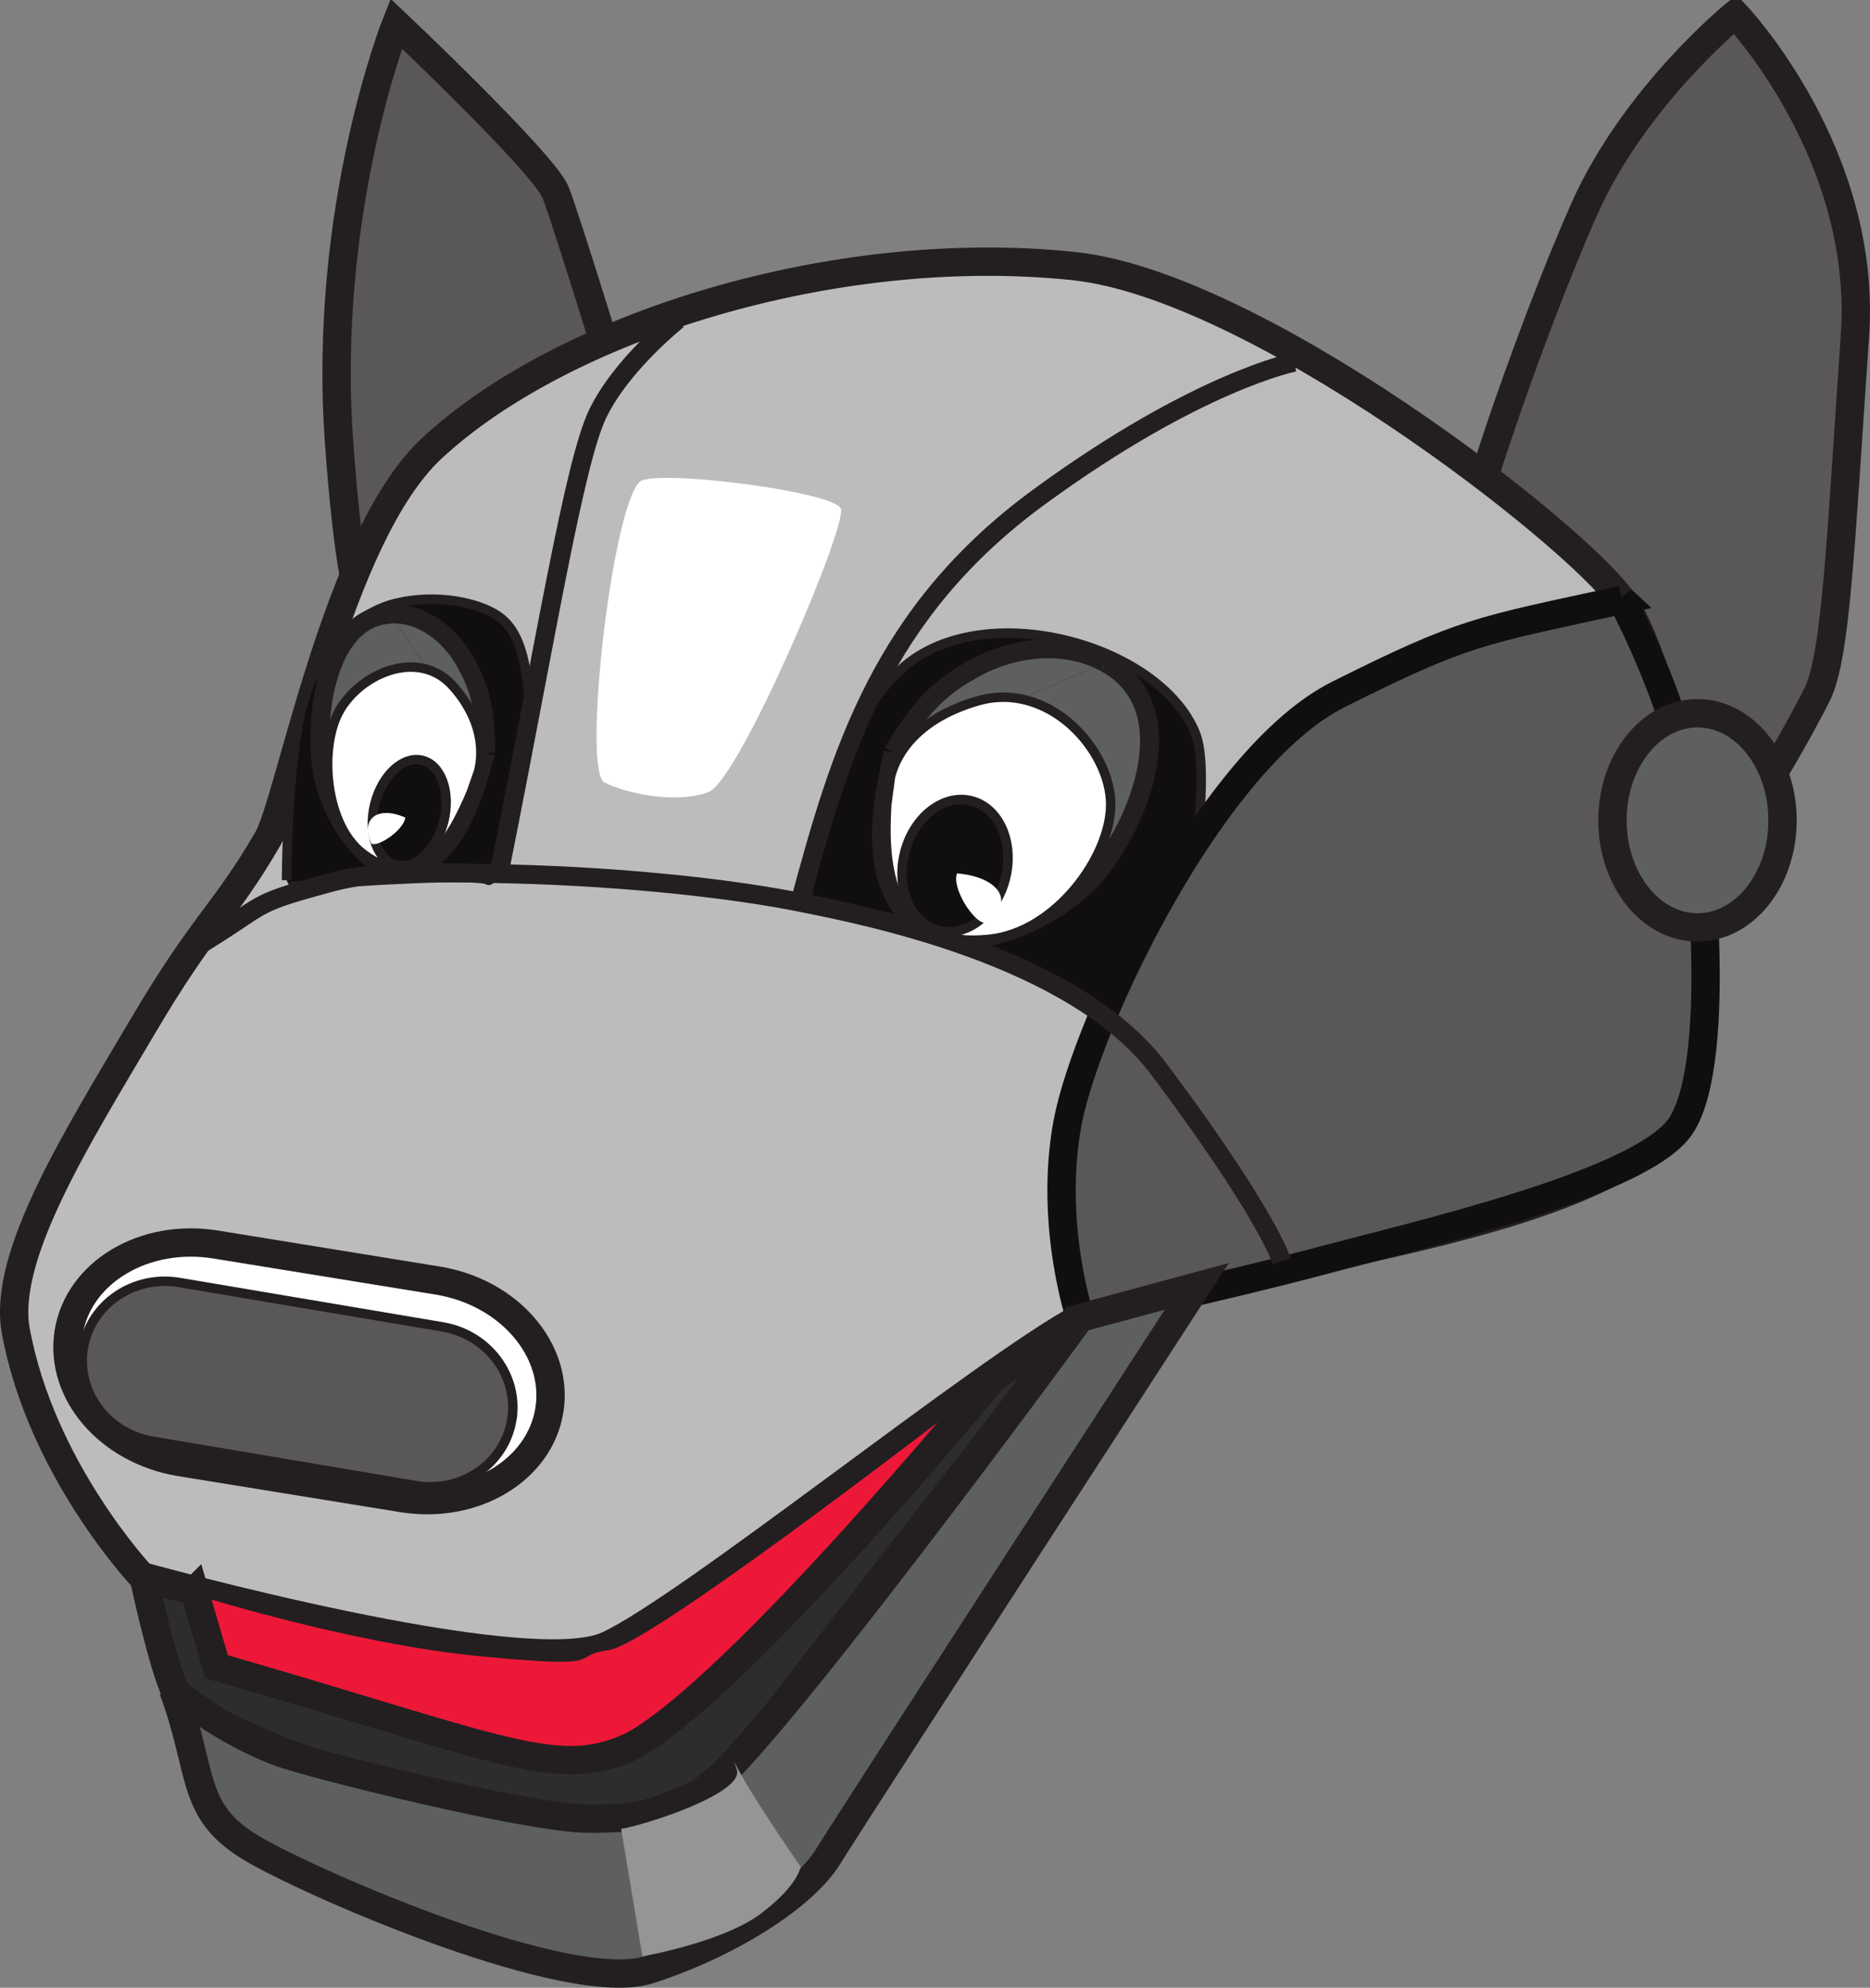 <?xml version="1.0"?>
<svg xmlns:rdf="http://www.w3.org/1999/02/22-rdf-syntax-ns#" xmlns="http://www.w3.org/2000/svg" xmlns:cc="http://creativecommons.org/ns#" xmlns:dc="http://purl.org/dc/elements/1.1/" xmlns:svg="http://www.w3.org/2000/svg" id="svg2816" xml:space="preserve" viewBox="0 0 247.398 263.001" version="1.1">
  <rect x="0" y="0" width="247.398" height="263.001" fill="#808080" stroke="none"/>
  <defs id="defs2820">
    <clipPath id="clipPath2832" clipPathUnits="userSpaceOnUse">
      <path id="path2834" d="m0 595.28h841.89v-595.28h-841.89v595.28z"/>
    </clipPath>
    <linearGradient id="linearGradient2848" gradientUnits="userSpaceOnUse" gradientTransform="matrix(43.423,0,0,-43.423,476,353.26)">
      <stop id="stop2850" stop-color="#5a5758" offset="0"/>
      <stop id="stop2852" stop-color="#262223" offset="1"/>
    </linearGradient>
    <linearGradient id="linearGradient2874" gradientUnits="userSpaceOnUse" gradientTransform="matrix(31.033,0,0,-31.033,358.63,362)">
      <stop id="stop2876" stop-color="#5a5758" offset="0"/>
      <stop id="stop2878" stop-color="#262223" offset=".556"/>
      <stop id="stop2880" stop-color="#231f20" offset="1"/>
    </linearGradient>
    <linearGradient id="linearGradient2898" gradientUnits="userSpaceOnUse" gradientTransform="matrix(178.8,0,0,-178.8,324.5,300.47)">
      <stop id="stop2900" stop-color="#bdbcbc" offset="0"/>
      <stop id="stop2902" stop-color="#5a5758" offset=".528"/>
      <stop id="stop2904" stop-color="#9c9a9b" offset="1"/>
    </linearGradient>
    <linearGradient id="linearGradient2928" gradientUnits="userSpaceOnUse" gradientTransform="matrix(68.164,0,0,-68.164,435.36,300.33)">
      <stop id="stop2930" stop-color="#5a5758" offset="0"/>
      <stop id="stop2932" stop-color="#373334" offset=".528"/>
      <stop id="stop2934" stop-color="#9c9a9b" offset="1"/>
    </linearGradient>
    <linearGradient id="linearGradient3010" gradientUnits="userSpaceOnUse" gradientTransform="matrix(45.573,0,0,-45.573,331.71,255.33)">
      <stop id="stop3012" stop-color="#5a5758" offset="0"/>
      <stop id="stop3014" stop-color="#262223" offset=".556"/>
      <stop id="stop3016" stop-color="#231f20" offset="1"/>
    </linearGradient>
  </defs>
  <g id="g2826" transform="matrix(1.25 0 0 -1.25 -403.76 502.29)">
    <g id="g2828">
      <g id="g2830" clip-path="url(#clipPath2832)">
        <g id="g2836">
          <g id="g2838">
            <g id="g2844">
              <g id="g2846">
                <path id="path2858" d="m496 311c-6.666 5.333-20 14.666-20 22.666s9.334 34 14.667 46 16 20.667 16 20.667 14-14.667 12.667-34c-1.521-22.038-2-34-4-38s-10.668-20-16-22c-3.12-1.17-3.33 4.67-3.33 4.67" fill="url(#linearGradient2848)"/>
              </g>
            </g>
          </g>
        </g>
        <path id="path2860" stroke="#231f20" stroke-width="3" fill="none" d="m496 311c-6.666 5.333-20 14.666-20 22.666s9.334 34 14.667 46 16 20.667 16 20.667 14-14.667 12.667-34c-1.521-22.038-2-34-4-38s-10.668-20-16-22c-3.12-1.17-3.33 4.67-3.33 4.67z"/>
        <g id="g2862">
          <g id="g2864">
            <g id="g2870">
              <g id="g2872">
                <path id="path2882" d="m369.76 324.67c-6.635 9.257-9.048 5.555-10.857 30.238-1.81 24.683 6.032 44.43 6.032 44.43s15.682-14.811 16.889-17.896c1.206-3.085 7.841-24.683 7.841-24.683l-3.61-14.19-16.29-17.9z" fill="url(#linearGradient2874)"/>
              </g>
            </g>
          </g>
        </g>
        <path id="path2884" stroke="#231f20" stroke-width="3" fill="none" d="m369.76 324.67c-6.635 9.257-9.048 5.555-10.857 30.238-1.81 24.683 6.032 44.43 6.032 44.43s15.682-14.811 16.889-17.896c1.206-3.085 7.841-24.683 7.841-24.683l-3.61-14.19-16.29-17.9z"/>
        <g id="g2886">
          <g id="g2888">
            <g id="g2894">
              <g id="g2896">
                <path id="path2908" d="m501.33 285c5.332 14-1.334 46-6.668 53.334-5.332 7.332-38.772 33.309-58 35.332-25.333 2.668-54.146-6.402-67.999-19.332-9.99-9.33-14.95-37.26-17.33-41.33-4.66-8-6.66-8.67-13.33-20s-14.77-24.07-13.33-32c2.66-14.67 13.33-26 13.33-26s40.667-11.334 49.333-7.334c8.667 4 40.001 29.334 50.001 34.667s58.666 8.667 64 22.667" fill="url(#linearGradient2898)"/>
              </g>
            </g>
          </g>
        </g>
        <path id="path2910" stroke="#231f20" stroke-width="3" fill="none" d="m501.33 285c5.332 14-1.334 46-6.668 53.334-5.332 7.332-38.772 33.309-58 35.332-25.333 2.668-54.146-6.402-67.999-19.332-9.99-9.33-14.95-37.26-17.33-41.33-4.66-8-6.66-8.67-13.33-20s-14.77-24.07-13.33-32c2.66-14.67 13.33-26 13.33-26s40.667-11.334 49.333-7.334c8.667 4 40.001 29.334 50.001 34.667s58.666 8.667 64 22.667z"/>
        <path id="path2912" d="m445.63 289.33c-6.215 10.668-37.293 16.488-37.293 16.488s1.554 17.459 10.1 25.219 27.233 2.625 31.079-6.789c2.645-6.477-3.886-34.918-3.886-34.918" fill="#100f0d"/>
        <path id="path2914" d="m445.63 289.33c-6.215 10.668-37.293 16.488-37.293 16.488s1.554 17.459 10.1 25.219 27.233 2.625 31.079-6.789c2.645-6.477-3.886-34.918-3.886-34.918z" stroke="#231f20" fill="none"/>
        <g id="g2916">
          <g id="g2918">
            <g id="g2924">
              <g id="g2926">
                <path id="path2938" d="m494.67 338.33c-15.34-3.33-16.67-3.33-30-10-13.34-6.66-26.67-34.66-28.67-45.33-2-10.667 1.334-20.667 1.334-20.667s15.332 3.333 25.332 6 33.334 8 38 14c4.667 6 2.668 30.001 0.668 38.667s-6.668 17.334-6.668 17.334" fill="url(#linearGradient2928)"/>
              </g>
            </g>
          </g>
        </g>
        <path id="path2940" stroke="#100f0d" stroke-width="3" fill="none" d="m494.67 338.33c-15.34-3.33-16.67-3.33-30-10-13.34-6.66-26.67-34.66-28.67-45.33-2-10.667 1.334-20.667 1.334-20.667s15.332 3.333 25.332 6 33.334 8 38 14c4.667 6 2.668 30.001 0.668 38.667s-6.668 17.334-6.668 17.334z"/>
        <path id="path2942" d="m381.15 252.55c-1.032-6.36-8.001-10.521-15.565-9.293l-23.48 3.809c-7.564 1.229-12.859 7.379-11.827 13.741 1.032 6.359 8.001 10.52 15.565 9.293l23.48-3.811c7.564-1.227 12.859-7.379 11.827-13.739" fill="#fff"/>
        <path id="path2944" stroke="#231f20" stroke-width="3" fill="none" d="m381.15 252.55c-1.032-6.36-8.001-10.521-15.565-9.293l-23.48 3.809c-7.564 1.229-12.859 7.379-11.827 13.741 1.032 6.359 8.001 10.52 15.565 9.293l23.48-3.811c7.564-1.227 12.859-7.379 11.827-13.739z"/>
        <path id="path2946" d="m343.33 233.67 3.67-8.34s26.341-11.998 40-8.334c13.667 3.666 41 39.333 41 39.333s-36-28-40.667-28.667c-4.66-0.66 0.67-1.99-13.33-0.66-14 1.333-30.667 6.666-30.667 6.666" fill="#ed1838"/>
        <path id="path2948" d="m343.33 233.67 3.67-8.34s26.341-11.998 40-8.334c13.667 3.666 41 39.333 41 39.333s-36-28-40.667-28.667c-4.66-0.66 0.67-1.99-13.33-0.66-14 1.333-30.667 6.666-30.667 6.666z" stroke="#231f20" fill="none"/>
        <path id="path2950" d="m440.01 331.67c9.023-4.957 2.983-18.307-1.699-23.142-3.992-4.11-13.954-9.049-18.92-3.974-4.605 4.707-2.999 12.283-1.866 17.613" fill="#5e5f61"/>
        <path id="path2952" stroke="#231f20" stroke-width="2" fill="none" d="m440.01 331.67c9.023-4.957 2.983-18.307-1.699-23.142-3.992-4.11-13.954-9.049-18.92-3.974-4.605 4.707-2.999 12.283-1.866 17.613"/>
        <path id="path2954" d="m417.52 322.17c3.221 5.613 5.795 7.377 8.72 8.978 3.923 2.155 9.374 2.937 13.765 0.525" fill="#5e5f61"/>
        <path id="path2956" stroke="#231f20" stroke-width="2" fill="none" d="m417.52 322.17c3.221 5.613 5.795 7.377 8.72 8.978 3.923 2.155 9.374 2.937 13.765 0.525"/>
        <path id="path2958" d="m416.86 316.66c-0.373-6.255 0.033-15.392 10.894-14.245 6.997 0.734 12.798 8.711 12.808 14.248 0.013 5.756-6.534 13.176-14.105 10.97-6.2-1.81-8.552-5.391-9.203-8.023l-0.394-2.95z" fill="#fff"/>
        <path id="path2960" d="m416.86 316.66c-0.373-6.255 0.033-15.392 10.894-14.245 6.997 0.734 12.798 8.711 12.808 14.248 0.013 5.756-6.534 13.176-14.105 10.97-6.2-1.81-8.552-5.391-9.203-8.023l-0.394-2.95z" stroke="#231f20" fill="none"/>
        <path id="path2962" d="m418.74 311.53c-0.939-3.797 0.693-7.465 3.646-8.195 2.953-0.731 6.106 1.754 7.045 5.55 0.939 3.794-0.692 7.464-3.645 8.194-2.953 0.731-6.107-1.755-7.046-5.549" fill="#100f0d"/>
        <path id="path2964" d="m418.74 311.53c-0.939-3.797 0.693-7.465 3.646-8.195 2.953-0.731 6.106 1.754 7.045 5.55 0.939 3.794-0.692 7.464-3.645 8.194-2.953 0.731-6.107-1.755-7.046-5.549z" stroke="#231f20" fill="none"/>
        <path id="path2966" d="m427.25 304.14c-1.211 0.069-3.542 3.702-2.948 5.247 4.636-0.415 6.208-3.17 2.948-5.247" fill="#fff"/>
        <path id="path2968" d="m343.58 233.42-5.333 1.334s2-9.333 3.333-12c1.334-2.667 18-10 32-12s20-5.334 31.334 9.333c11.333 14.667 32.667 42 32.667 42l-9.334-6s-29.564-35.993-39.667-39.667c-7.333-2.666-13.801 0.662-42.666 9l-2.334 8z" fill="#2e2d2d"/>
        <path id="path2970" stroke="#231f20" stroke-width="3" fill="none" d="m343.58 233.42-5.333 1.334s2-9.333 3.333-12c1.334-2.667 18-10 32-12s20-5.334 31.334 9.333c11.333 14.667 32.667 42 32.667 42l-9.334-6s-29.564-35.993-39.667-39.667c-7.333-2.666-13.801 0.662-42.666 9l-2.334 8z"/>
        <path id="path2972" d="m341.33 223c3.334-9 1.667-13 8.667-17s33.333-15.333 41.667-12.666c8.333 2.666 16.333 7.666 19 12 2.667 4.333 39 60.332 39 60.332l-12.333-3.333c0-0.01-35.33-48.34-40.33-50.34s-5.333-2.666-11.667-2.666c-6.333 0-29.401 5.797-32.666 7-6.334 2.332-11.334 6.666-11.334 6.666" fill="#5e5f61"/>
        <path id="path2974" stroke="#231f20" stroke-width="3" fill="none" d="m341.33 223c3.334-9 1.667-13 8.667-17s33.333-15.333 41.667-12.666c8.333 2.666 16.333 7.666 19 12 2.667 4.333 39 60.332 39 60.332l-12.333-3.333c0-0.01-35.33-48.34-40.33-50.34s-5.333-2.666-11.667-2.666c-6.333 0-29.401 5.797-32.666 7-6.334 2.332-11.334 6.666-11.334 6.666z"/>
        <path id="path2976" d="m353.67 308c8 0.666 20 1.334 21 0.666 1-0.666 4.666 14 4.333 19s-1.333 7.668-3.333 9c-2 1.334-6.25 2.354-10.667 1.334-4.333-1-9-5.334-10.333-12.334-1.334-7-1.334-17-1.334-17" fill="#100f0d"/>
        <path id="path2978" d="m353.67 308c8 0.666 20 1.334 21 0.666 1-0.666 4.666 14 4.333 19s-1.333 7.668-3.333 9c-2 1.334-6.25 2.354-10.667 1.334-4.333-1-9-5.334-10.333-12.334-1.334-7-1.334-17-1.334-17" stroke="#231f20" fill="none"/>
        <path id="path2980" d="m364.27 336.82c-7.117-0.438-8.147-12.165-7.029-17.28 0.957-4.352 5.194-11.377 9.926-9.443 4.389 1.794 6.063 7.816 7.237 12.053" fill="#5e5f61"/>
        <path id="path2982" stroke="#231f20" stroke-width="2" fill="none" d="m364.27 336.82c-7.117-0.438-8.147-12.165-7.029-17.28 0.957-4.352 5.194-11.377 9.926-9.443 4.389 1.794 6.063 7.816 7.237 12.053"/>
        <path id="path2984" d="m374.4 322.16c0.027 5.168-0.898 7.335-2.09 9.507-1.595 2.918-4.582 5.376-8.044 5.163" fill="#5e5f61"/>
        <path id="path2986" stroke="#231f20" stroke-width="2" fill="none" d="m374.4 322.16c0.027 5.168-0.898 7.335-2.09 9.507-1.595 2.918-4.582 5.376-8.044 5.163"/>
        <path id="path2988" d="m372.88 317.95c-1.951-4.639-5.37-11.089-11.463-6.486-3.926 2.963-4.62 10.731-2.702 14.728 1.993 4.155 8.485 7.231 12.243 3.008 3.078-3.461 3.238-6.86 2.713-8.984l-0.791-2.266z" fill="#fff"/>
        <path id="path2990" d="m372.88 317.95c-1.951-4.639-5.37-11.089-11.463-6.486-3.926 2.963-4.62 10.731-2.702 14.728 1.993 4.155 8.485 7.231 12.243 3.008 3.078-3.461 3.238-6.86 2.713-8.984l-0.791-2.266z" stroke="#231f20" fill="none"/>
        <path id="path2992" d="m369.98 314.9c-0.758-3.063-3.008-5.142-5.028-4.642-2.018 0.499-3.04 3.387-2.281 6.452 0.757 3.062 3.008 5.142 5.027 4.642 2.018-0.5 3.039-3.388 2.282-6.452" fill="#100f0d"/>
        <path id="path2994" d="m369.98 314.9c-0.758-3.063-3.008-5.142-5.028-4.642-2.018 0.499-3.04 3.387-2.281 6.452 0.757 3.062 3.008 5.142 5.027 4.642 2.018-0.5 3.039-3.388 2.282-6.452z" stroke="#231f20" fill="none"/>
        <path id="path2996" d="m362.32 312.53c0.748-0.371 3.404 1.438 3.586 2.758-2.915 1.313-4.811-0.127-3.586-2.758" fill="#fff"/>
        <g id="g2998">
          <g id="g3000">
            <g id="g3006">
              <g id="g3008">
                <path id="path3018" d="m377.17 251.51c-0.782-4.64-5.327-7.741-10.154-6.926l-27.866 4.699c-4.826 0.817-8.104 5.235-7.321 9.874 0.783 4.638 5.328 7.739 10.155 6.925l27.866-4.699c4.826-0.816 8.103-5.235 7.32-9.873" fill="url(#linearGradient3010)"/>
              </g>
            </g>
          </g>
        </g>
        <path id="path3020" d="m377.17 251.51c-0.782-4.64-5.327-7.741-10.154-6.926l-27.866 4.699c-4.826 0.817-8.104 5.235-7.321 9.874 0.783 4.638 5.328 7.739 10.155 6.925l27.866-4.699c4.826-0.816 8.103-5.235 7.32-9.873z" stroke="#231f20" fill="none"/>
        <path id="path3022" stroke="#231f20" stroke-width="2" fill="none" d="m343.33 301.33c8.334 5 5.675 4.638 14.334 7 3.666 1 6.653 1.324 19.333 1 13-0.334 24-1.667 30.667-3 6.667-1.334 29-5.668 38-17.668s12.333-18.332 13-20.332"/>
        <path id="path3024" d="m412 348c-0.75 1.75-18 4-21 3s-6.5-30.75-4-32 7.75-2.25 11-1 14.75 28.25 14 30" fill="#fff"/>
        <path id="path3026" d="m407.75 204.25c-8 11.5-7.5 12.75-6.75 10.25s-9.779-5.869-12.25-6.25l2.25-13.5s8.5 1.5 12.5 4.5 4.25 5 4.25 5" fill="#949594"/>
        <path id="path3028" stroke="#231f20" stroke-width="2" fill="none" d="m407.67 306.33c4.25 15.75 8.583 30.666 25.333 42.916s27 14.25 27 14.25"/>
        <path id="path3030" stroke="#231f20" stroke-width="2" fill="none" d="m376 310.25c4.75 23.75 7.75 42.5 10.25 47.75s8.5 10 8.5 10"/>
        <path id="path3032" d="m511.67 315c0-6.26-4.029-11.334-9-11.334s-9 5.074-9 11.334 4.029 11.334 9 11.334 9-5.074 9-11.334" fill="#5e5f61"/>
        <path id="path3034" stroke="#231f20" stroke-width="3" fill="none" d="m511.67 315c0-6.26-4.029-11.334-9-11.334s-9 5.074-9 11.334 4.029 11.334 9 11.334 9-5.074 9-11.334z"/>
      </g>
    </g>
  </g>
</svg>
